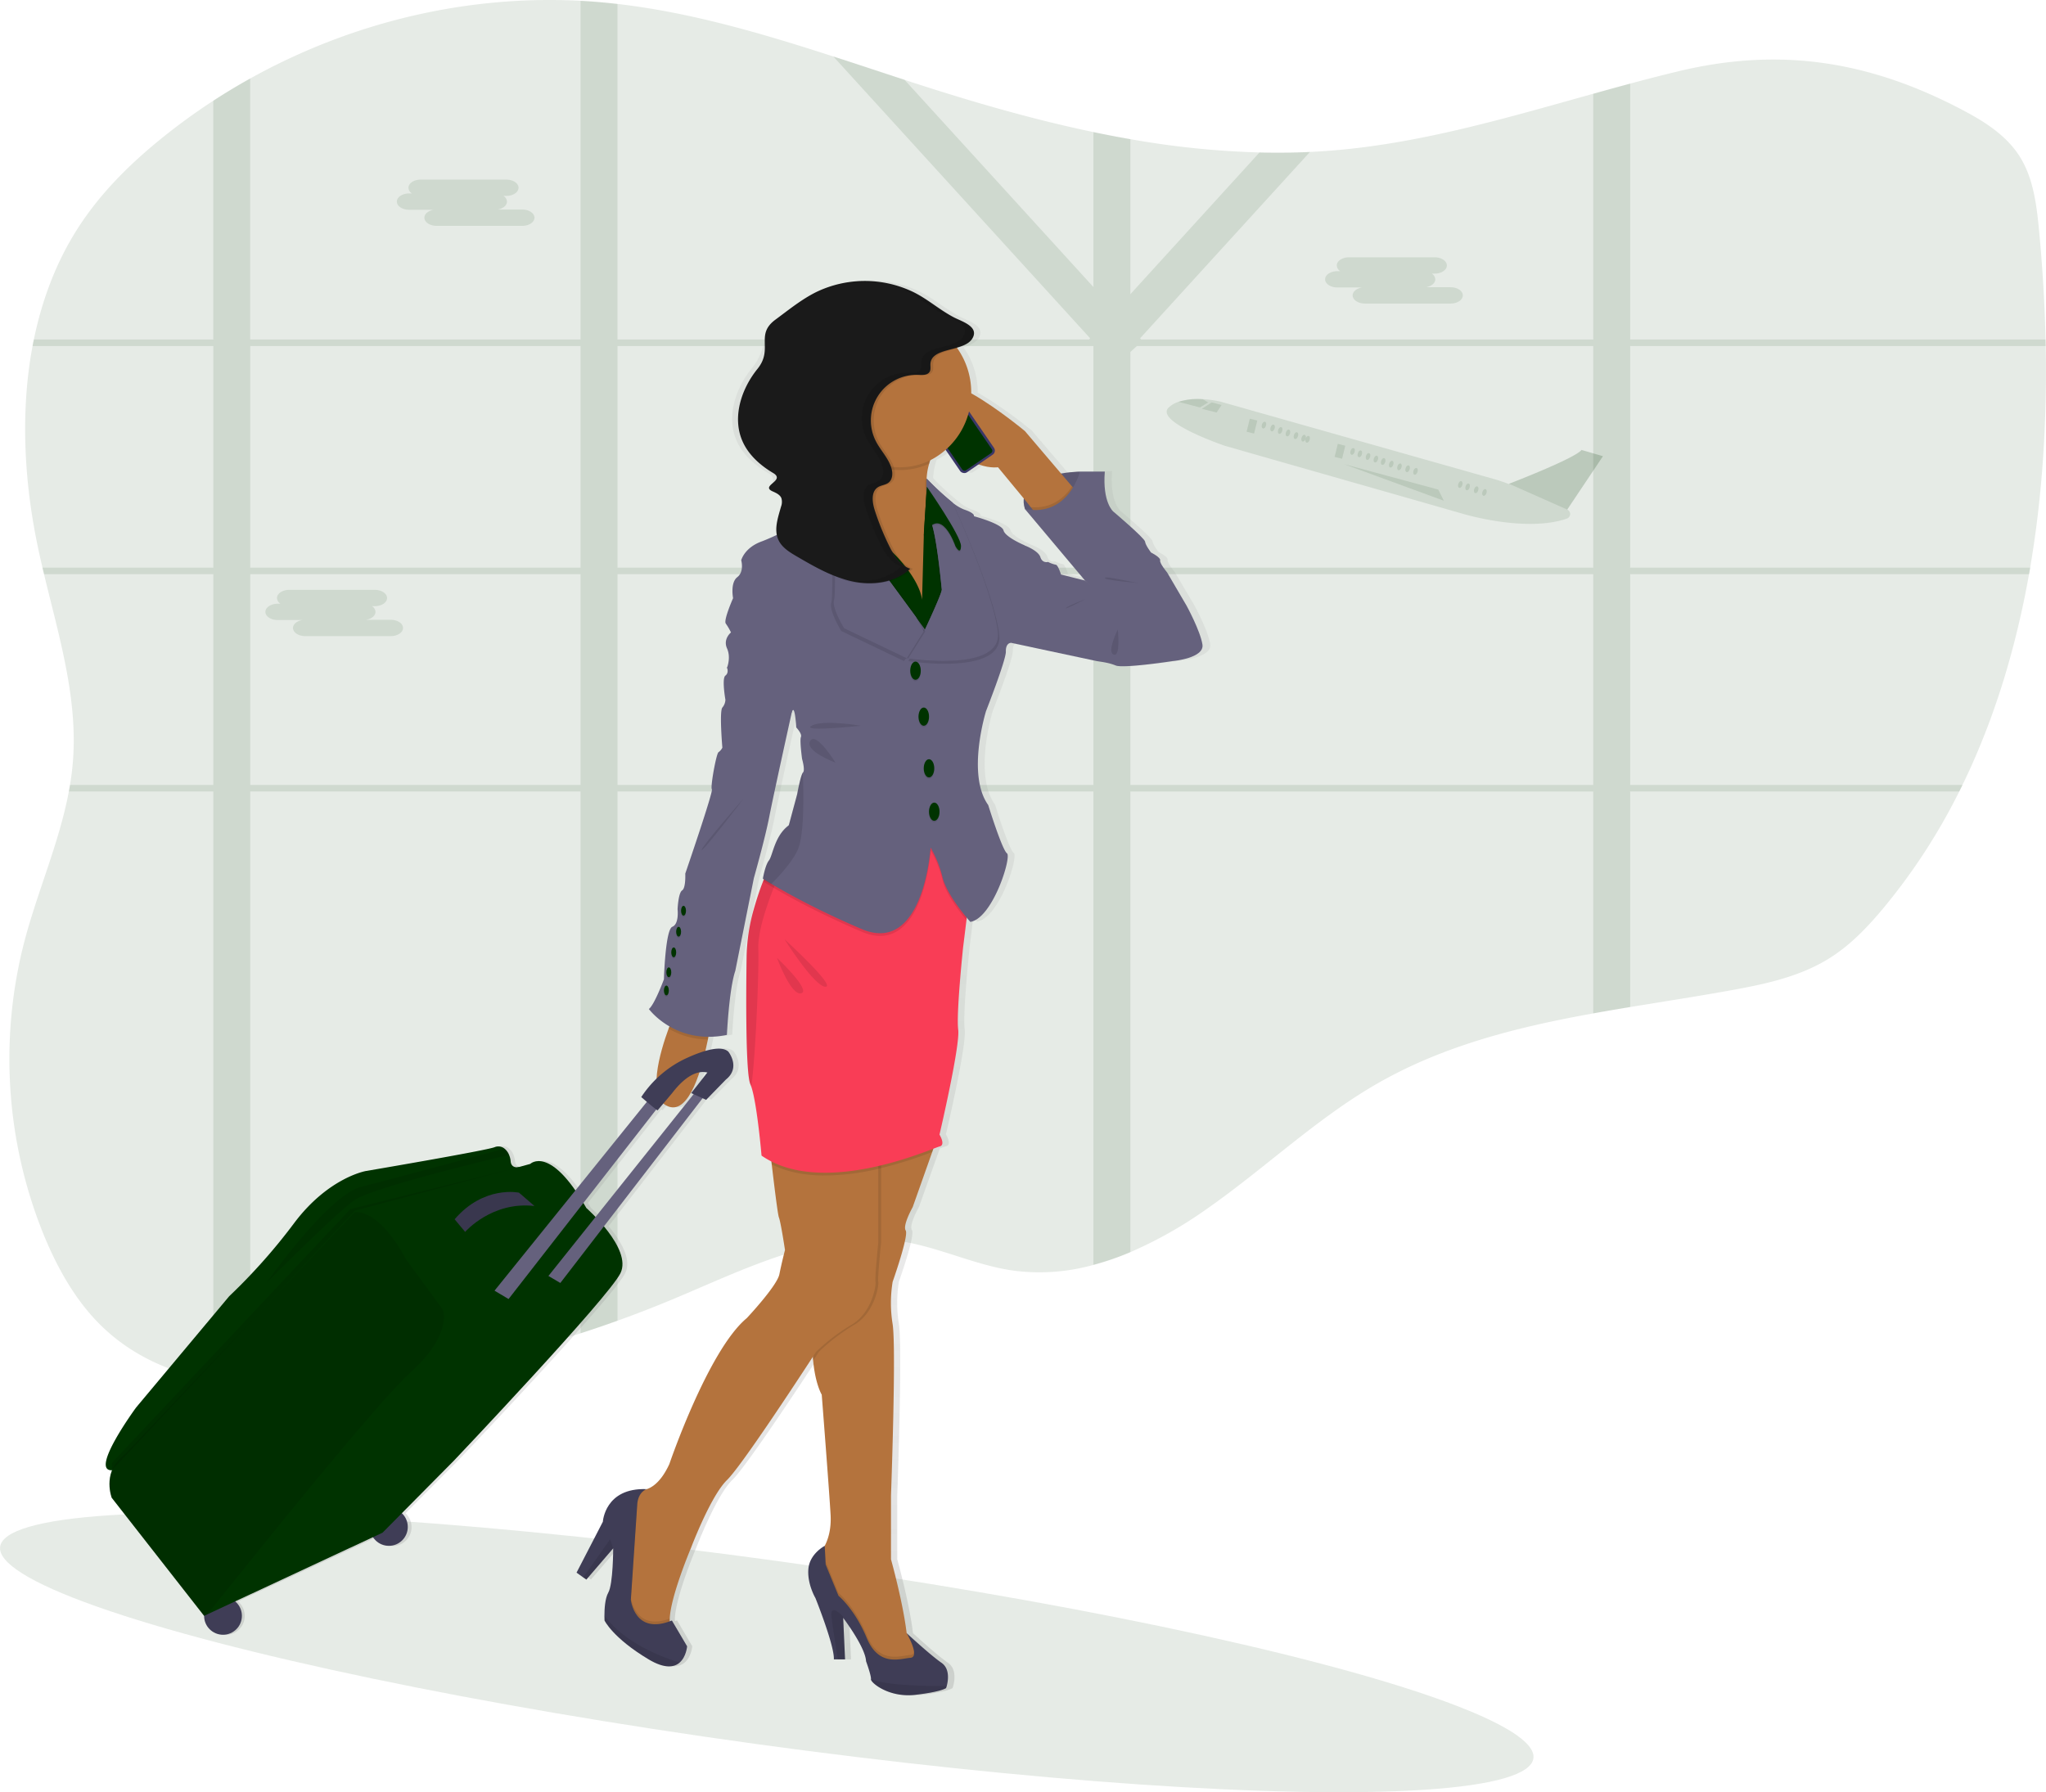 <?xml version="1.0" encoding="UTF-8" standalone="no"?>
<svg
   xmlns:dc="http://purl.org/dc/elements/1.1/"
   xmlns:cc="http://creativecommons.org/ns#"
   xmlns:rdf="http://www.w3.org/1999/02/22-rdf-syntax-ns#"
   xmlns:svg="http://www.w3.org/2000/svg"
   xmlns="http://www.w3.org/2000/svg"
   xmlns:sodipodi="http://sodipodi.sourceforge.net/DTD/sodipodi-0.dtd"
   xmlns:inkscape="http://www.inkscape.org/namespaces/inkscape"
   id="9384b02b-49b7-431a-934f-218f90990cfd"
   data-name="Layer 1"
   width="941.51"
   height="824.82"
   viewBox="0 0 941.51 824.82"
   version="1.1"
   sodipodi:docname="business.svg"
   inkscape:version="0.92.3 (2405546, 2018-03-11)">
  <sodipodi:namedview
     pagecolor="#ffffff"
     bordercolor="#666666"
     borderopacity="1"
     objecttolerance="10"
     gridtolerance="10"
     guidetolerance="10"
     inkscape:pageopacity="0"
     inkscape:pageshadow="2"
     inkscape:window-width="1366"
     inkscape:window-height="664"
     id="namedview262"
     showgrid="false"
     inkscape:zoom="0.57224606"
     inkscape:cx="334.26852"
     inkscape:cy="389.37297"
     inkscape:window-x="0"
     inkscape:window-y="27"
     inkscape:window-maximized="1"
     inkscape:current-layer="9384b02b-49b7-431a-934f-218f90990cfd" />
  <defs
     id="defs9">
    <linearGradient
       id="b0d57a94-2a20-4bb1-ba9f-a5b1ad7b8bc7"
       x1="432.56"
       y1="817.82"
       x2="432.56"
       y2="166.66"
       gradientUnits="userSpaceOnUse">
      <stop
         offset="0"
         stop-color="gray"
         stop-opacity="0.25"
         id="stop2" />
      <stop
         offset="0.54"
         stop-color="gray"
         stop-opacity="0.12"
         id="stop4" />
      <stop
         offset="1"
         stop-color="gray"
         stop-opacity="0.1"
         id="stop6" />
    </linearGradient>
  </defs>
  <title
     id="title11">businesswoman</title>
  <ellipse
     cx="482.08"
     cy="798.12"
     rx="42.38"
     ry="356.13"
     transform="translate(-503.7 1128.97) rotate(-82.14)"
     fill="#003300"
     opacity="0.1"
     id="ellipse13" />
  <path
     d="M149.6,606.48c6.41,15.45,14.82,30.26,26.59,41.62,14.34,13.84,32.15,21.39,51.22,25a154.27,154.27,0,0,0,17,2.2c15.07,1.16,30.5.39,45.3-1.22a535.59,535.59,0,0,0,106.7-22.83q8.55-2.76,17-5.81,12.75-4.57,25.27-9.81c34-14.21,69.15-32.33,105.32-26.71,17.53,2.73,34,11,51.57,13.46a92.21,92.21,0,0,0,36.84-2.62,126.59,126.59,0,0,0,17-5.87,193.44,193.44,0,0,0,35.32-20c26.5-18.52,50.28-41.48,78.18-57.52,30.76-17.69,64.81-26.1,99.5-32.37q8.48-1.53,17-2.92c16.05-2.65,32.14-5.1,48-8,15.28-2.82,30.83-6.27,44.13-14.75,9.49-6,17.47-14.43,24.79-23.26a277.49,277.49,0,0,0,34.52-53.22q.75-1.5,1.47-3c14.69-30.14,24.57-63,30.63-97,.18-1,.35-2,.52-3,5.7-33.33,7.78-67.79,7.15-102l-.06-3c-.39-16.89-1.44-33.71-3-50.29-1.12-11.66-2.62-23.76-8.66-33.56s-15.87-16.1-25.71-21.34c-43.3-23.07-84.81-29.49-131.39-18.31-7.48,1.79-14.93,3.72-22.38,5.72-5.67,1.52-11.34,3.09-17,4.67-39.13,10.91-78.16,22.52-118.61,26q-5.87.51-11.73.78-11.61.54-23.22.24a401.19,401.19,0,0,1-59.44-6.12q-8.52-1.47-17-3.26C608,93.29,583.83,86.5,560,79q-7.29-2.3-14.56-4.68c-10.92-3.57-21.84-7.21-32.78-10.75C480,53,447.18,43.31,413.41,39.41q-4.34-.49-8.68-.87c-2.77-.24-5.55-.43-8.32-.57-52.45-2.8-105.5,9.85-152,35.74q-8.66,4.82-17,10.24-11.57,7.53-22.43,16.2c-14.84,11.85-28.73,25.34-39.31,41.55-10.31,15.79-17,33.52-20.85,52.16-.21,1-.41,2-.59,3-5.65,30.09-3.89,62.36,2.45,92.51.67,3.16,1.38,6.33,2.12,9.49.23,1,.47,2,.71,3,6.84,28.51,15.58,56.94,13.3,86.09-.29,3.67-.75,7.31-1.35,10.91-.17,1-.34,2-.53,3-4.46,23.78-14.6,46.34-20.68,69.89A215.32,215.32,0,0,0,149.6,606.48Z"
     transform="translate(-129.25 -37.59)"
     fill="#003300"
     opacity="0.1"
     id="path15" />
  <path
     d="M227.41,298.86H148.8c.23,1,.47,2,.71,3h77.9v97H161.46c-.17,1-.34,2-.53,3h66.48V673.09a154.27,154.27,0,0,0,17,2.2V401.86h152V651.24q8.55-2.76,17-5.81V401.86h219V619.75a126.59,126.59,0,0,0,17-5.87v-212h213V504q8.48-1.53,17-2.92V401.86h151.46q.75-1.5,1.47-3H879.41v-97H1063c.18-1,.35-2,.52-3H879.41v-102h191.23l-.06-3H879.41V76.08c-5.67,1.52-11.34,3.09-17,4.67V193.86h-208l-.52-.57,78.16-85.77q-11.61.54-23.22.24L649.41,173V101.64q-8.52-1.47-17-3.26V169.7L545.48,74.31c-10.92-3.57-21.84-7.21-32.78-10.75L630.91,193.29l-.52.57h-217V39.41q-4.34-.49-8.68-.87c-2.77-.24-5.55-.43-8.32-.57V193.86h-152V73.71q-8.66,4.82-17,10.24V193.86H144.82c-.21,1-.41,2-.59,3h83.18Zm169-102v102h-152v-102Zm17,0h219v102h-219Zm449,102h-213V199.59l3-2.73h210Zm-213,100v-97h213v97Zm-236,0v-97h219v97Zm-169-97h152v97h-152Z"
     transform="translate(-129.25 -37.59)"
     fill="#003300"
     opacity="0.1"
     id="path17" />
  <path
     d="M667.19,225a12.9,12.9,0,0,1,4.38-2.49,29.44,29.44,0,0,1,11.14-1.21,49,49,0,0,1,8.17,1.14L816.52,258c2.37.67,4.7,1.46,7,2.34,8.1-3.17,31-12.35,33.51-15.63l9.84,2.88-16.42,24.51h0a2.25,2.25,0,0,1-.16,4.18c-18.93,6.51-47.52-2.12-47.52-2.12L693,242.8S659.83,231.6,667.19,225Z"
     transform="translate(-129.25 -37.59)"
     fill="#003300"
     opacity="0.1"
     id="path19" />
  <ellipse
     cx="812.37"
     cy="264.25"
     rx="1.6"
     ry="0.96"
     transform="translate(178.1 915.67) rotate(-71.78)"
     fill="#003300"
     opacity="0.1"
     id="ellipse21" />
  <ellipse
     cx="808.56"
     cy="263"
     rx="1.6"
     ry="0.96"
     transform="translate(176.68 911.19) rotate(-71.78)"
     fill="#003300"
     opacity="0.1"
     id="ellipse23" />
  <ellipse
     cx="801.25"
     cy="260.59"
     rx="1.6"
     ry="0.96"
     transform="translate(173.94 902.59) rotate(-71.78)"
     fill="#003300"
     opacity="0.1"
     id="ellipse25" />
  <ellipse
     cx="780.64"
     cy="254.54"
     rx="1.6"
     ry="0.96"
     transform="translate(165.52 878.85) rotate(-71.78)"
     fill="#003300"
     opacity="0.1"
     id="ellipse27" />
  <ellipse
     cx="777.01"
     cy="253.34"
     rx="1.6"
     ry="0.96"
     transform="translate(164.16 874.59) rotate(-71.78)"
     fill="#003300"
     opacity="0.1"
     id="ellipse29" />
  <ellipse
     cx="773.25"
     cy="252.46"
     rx="1.6"
     ry="0.96"
     transform="translate(162.42 870.41) rotate(-71.78)"
     fill="#003300"
     opacity="0.1"
     id="ellipse31" />
  <ellipse
     cx="769.47"
     cy="251.22"
     rx="1.6"
     ry="0.96"
     transform="translate(161 865.97) rotate(-71.78)"
     fill="#003300"
     opacity="0.1"
     id="ellipse33" />
  <ellipse
     cx="765.77"
     cy="250"
     rx="1.6"
     ry="0.96"
     transform="translate(159.61 861.61) rotate(-71.78)"
     fill="#003300"
     opacity="0.1"
     id="ellipse35" />
  <ellipse
     cx="762.4"
     cy="248.89"
     rx="1.6"
     ry="0.96"
     transform="translate(158.35 857.65) rotate(-71.78)"
     fill="#003300"
     opacity="0.1"
     id="ellipse37" />
  <ellipse
     cx="758.8"
     cy="247.7"
     rx="1.6"
     ry="0.96"
     transform="translate(157 853.41) rotate(-71.78)"
     fill="#003300"
     opacity="0.1"
     id="ellipse39" />
  <ellipse
     cx="755.02"
     cy="246.46"
     rx="1.6"
     ry="0.96"
     transform="translate(155.59 848.97) rotate(-71.78)"
     fill="#003300"
     opacity="0.1"
     id="ellipse41" />
  <ellipse
     cx="751.68"
     cy="245.36"
     rx="1.6"
     ry="0.96"
     transform="translate(154.33 845.04) rotate(-71.78)"
     fill="#003300"
     opacity="0.1"
     id="ellipse43" />
  <ellipse
     cx="732.91"
     cy="240.51"
     rx="1.6"
     ry="0.96"
     transform="matrix(0.31, -0.95, 0.95, 0.31, 146.04, 823.88)"
     fill="#003300"
     opacity="0.1"
     id="ellipse45" />
  <ellipse
     cx="725.61"
     cy="238.11"
     rx="1.6"
     ry="0.96"
     transform="translate(143.31 815.29) rotate(-71.78)"
     fill="#003300"
     opacity="0.1"
     id="ellipse47" />
  <ellipse
     cx="721.93"
     cy="236.9"
     rx="1.6"
     ry="0.96"
     transform="translate(141.93 810.96) rotate(-71.78)"
     fill="#003300"
     opacity="0.1"
     id="ellipse49" />
  <ellipse
     cx="718.37"
     cy="235.72"
     rx="1.6"
     ry="0.96"
     transform="translate(140.6 806.78) rotate(-71.78)"
     fill="#003300"
     opacity="0.1"
     id="ellipse51" />
  <ellipse
     cx="714.86"
     cy="234.57"
     rx="1.6"
     ry="0.96"
     transform="translate(139.28 802.65) rotate(-71.78)"
     fill="#003300"
     opacity="0.1"
     id="ellipse53" />
  <ellipse
     cx="710.9"
     cy="233.26"
     rx="1.6"
     ry="0.96"
     transform="translate(137.8 797.98) rotate(-71.78)"
     fill="#003300"
     opacity="0.1"
     id="ellipse55" />
  <ellipse
     cx="729.14"
     cy="239.27"
     rx="1.6"
     ry="0.96"
     transform="translate(144.63 819.44) rotate(-71.78)"
     fill="#003300"
     opacity="0.1"
     id="ellipse57" />
  <ellipse
     cx="804.62"
     cy="261.7"
     rx="1.6"
     ry="0.96"
     transform="translate(175.2 906.55) rotate(-71.78)"
     fill="#003300"
     opacity="0.1"
     id="ellipse59" />
  <rect
     x="744.05"
     y="242.28"
     width="3.54"
     height="6.17"
     transform="translate(1281.86 624.71) rotate(-166.13)"
     fill="#003300"
     opacity="0.1"
     id="rect61" />
  <rect
     x="703.55"
     y="230.67"
     width="3.54"
     height="6.17"
     transform="translate(1204.83 592.14) rotate(-166.13)"
     fill="#003300"
     opacity="0.1"
     id="rect63" />
  <polygon
     points="557.55 185.21 562.12 186.41 559.84 189.85 553.07 188.17 557.55 185.21"
     fill="#003300"
     opacity="0.1"
     id="polygon65" />
  <path
     d="M671.57,222.55l9.87,2.57,3.76-2.32-2.49-1.46A29.44,29.44,0,0,0,671.57,222.55Z"
     transform="translate(-129.25 -37.59)"
     fill="#003300"
     opacity="0.1"
     id="path67" />
  <path
     d="M866.87,247.53l-16.42,24.59-26.82-11.89S854,248.65,857,244.65Z"
     transform="translate(-129.25 -37.59)"
     fill="#003300"
     opacity="0.1"
     id="path69" />
  <polygon
     points="618.51 213.63 661.84 225.33 664.4 230.45 618.51 213.63"
     fill="#003300"
     opacity="0.1"
     id="polygon71" />
  <path
     d="M317.5,126.62h1.31a3.24,3.24,0,0,1-1.6-2.62h0c0-2.06,2.53-3.75,5.62-3.75h39.42c3.09,0,5.62,1.69,5.62,3.75h0c0,2.07-2.53,3.76-5.62,3.76h-1.32a3.27,3.27,0,0,1,1.61,2.62c0,1.76-1.84,3.25-4.31,3.65h11.35c3.09,0,5.63,1.69,5.63,3.75s-2.54,3.76-5.63,3.76H330.16c-3.09,0-5.62-1.69-5.62-3.76,0-1.76,1.84-3.24,4.3-3.64H317.5c-3.1,0-5.63-1.69-5.63-3.76S314.4,126.62,317.5,126.62Z"
     transform="translate(-129.25 -37.59)"
     fill="#003300"
     opacity="0.1"
     id="path73" />
  <path
     d="M744.66,162.39H746a3.26,3.26,0,0,1-1.6-2.62h0c0-2.07,2.53-3.76,5.62-3.76h39.42c3.09,0,5.62,1.69,5.62,3.76h0c0,2.06-2.53,3.75-5.62,3.75h-1.32a3.28,3.28,0,0,1,1.61,2.62c0,1.77-1.84,3.25-4.3,3.65h11.34c3.1,0,5.63,1.69,5.63,3.76s-2.53,3.75-5.63,3.75H757.33c-3.1,0-5.63-1.69-5.63-3.75,0-1.76,1.84-3.25,4.3-3.65H744.66c-3.1,0-5.63-1.69-5.63-3.76S741.56,162.39,744.66,162.39Z"
     transform="translate(-129.25 -37.59)"
     fill="#003300"
     opacity="0.1"
     id="path75" />
  <path
     d="M257,315.45h1.32a3.26,3.26,0,0,1-1.61-2.62h0c0-2.07,2.53-3.76,5.62-3.76h39.42c3.09,0,5.62,1.69,5.62,3.76h0c0,2.06-2.53,3.75-5.62,3.75h-1.32a3.26,3.26,0,0,1,1.61,2.62c0,1.76-1.84,3.25-4.3,3.65h11.34c3.1,0,5.63,1.69,5.63,3.76s-2.53,3.75-5.63,3.75H269.71c-3.1,0-5.63-1.69-5.63-3.75,0-1.77,1.84-3.25,4.31-3.65H257c-3.09,0-5.63-1.69-5.63-3.76S254,315.45,257,315.45Z"
     transform="translate(-129.25 -37.59)"
     fill="#003300"
     opacity="0.1"
     id="path77" />
  <path
     d="M686.15,334c-1-6.29-7.28-17.79-7.28-17.79l-9.07-15.4s-3.56-4.21-3.23-5.57-4.21-3.61-4.21-3.61-2.59-3.38-2.75-5-14.73-13.86-14.73-13.86-5-4.19-3.88-18.36H629.51a61,61,0,0,0-8.75.87L604,235.71s-13.19-10.93-24.85-17.38c0-.1,0-.2,0-.3a35.27,35.27,0,0,0-6.41-20.4l-.12-.16a15.6,15.6,0,0,0,5.2-2.4,6.4,6.4,0,0,0,2.32-2.85c1.87-4.8-5.51-7-8.88-8.73-6.83-3.52-12.51-8.76-19.48-12a52,52,0,0,0-44.33.28c-6.81,3.37-12.74,8.21-18.86,12.7-9.59,7-5.9,13.45-13.4,22.67s-11.74,22.21-7.05,33.11c2.76,6.4,8.25,11.31,14.28,14.85s-1.33,5.88,5.13,8.56c1.52.64,3.18,1.43,3.8,3a6.07,6.07,0,0,1-.17,3.94c-1.19,4.25-2.77,8.83-1.93,13-4,1.87-6.75,2.91-6.75,2.91-8.3,2.9-9.71,8.77-9.71,8.77s1.51,5.2-1.83,7.78-1.94,9.66-1.94,9.66-4.53,10.2-3.36,11.7a28.47,28.47,0,0,1,2.39,4.09s-3.78,3-1.84,7.3,0,8.91,0,8.91,1,2.37-.75,3.66,0,11.11,0,11.11a5.83,5.83,0,0,1-1.41,3.6c-1.46,1.72,0,18.47,0,18.47a5.62,5.62,0,0,1-1.78,2.1c-1,.48-3.88,16.27-3.07,17.07S447,439.5,447,439.5s.32,6.6-1.46,7.73-2.1,8.7-2.1,8.7.8,6.76-2.43,8.05-3.89,24.17-3.89,24.17-4.37,11.76-7,13.69a33.19,33.19,0,0,0,9.51,8l-.4,1.06c-2.19,6-5.17,15.3-5.56,23a50.72,50.72,0,0,0-7.06,8.46s1.16,1,2.57,2.2L396.1,585.4c-13.52-19.37-20.86-12.19-20.86-12.19l-5,1.37c-.77.18-3.76.67-4-2.68a9.38,9.38,0,0,0-.72-2.88,7.28,7.28,0,0,0-2.1-2.88,4.51,4.51,0,0,0-4.63-.67c-4.2,1.62-59.46,11-59.46,11s-17.25,2.9-33.11,23.84a268.6,268.6,0,0,1-30.1,33.83L193,685.33s-21.76,29.41-11.2,28.88c-2.57,6.31-.13,12.68-.13,12.68l42.72,54.38a8.74,8.74,0,1,0,14.36-6.66l63.77-29.56a8.72,8.72,0,1,0,13.34-11L340,709.82s71.53-75.07,77-86.35c3.11-6.38-2.36-15.14-7.69-21.53l45.64-59,1.64.74,9.18-9.37c7-5.62,1.07-12.86,1.07-12.86-2.09-1.89-6.07-1.6-10.57-.32.42-1.8.8-3.55,1.12-5.19.09-.44.18-.87.26-1.3a42.06,42.06,0,0,0,8.56-.87s1-21.1,3.88-29.48l8.58-42.69s5.18-18.2,7.12-28.19,10.47-48.33,10.47-48.33c1.39-4.19,2,7.09,2,7.09s2.81,2.9,2.16,4.4.54,10.1.54,10.1,1.51,5.15.44,6.23a2.69,2.69,0,0,0-.49.88c-1,2.3-2.33,9.37-2.33,9.37l-3.79,14.05-.63.51a19.6,19.6,0,0,0-5.45,7.82c-1.15,2.68-1.81,5.22-2.49,6.84a4.82,4.82,0,0,1-.58,1,7.85,7.85,0,0,0-1,1.77,35.61,35.61,0,0,0-1.94,6.87l.45.29c0,.09-.07.19-.11.28l-.19.48,0,.06c-.41,1-.79,2.05-1.17,3.09l-.12.33c-.35,1-.69,2-1,2.95-.05.17-.11.34-.16.51-.31.93-.6,1.86-.88,2.77l-.18.58c-.26.87-.52,1.73-.76,2.57,0,.1-.06.21-.09.3a84.59,84.59,0,0,0-3.24,22.13c-.23,17.66-.4,53.31,1.78,58.13.14.32.29.69.43,1.1,2.7,7.91,4.75,31.76,4.75,31.76a38.72,38.72,0,0,0,4.51,2.67c.05.45.1.9.16,1.37,1.15,9.81,2.77,23.08,3.31,24.42.87,2.15,2.81,15,2.81,15s-1.52,5.79-2.59,11.16-15.11,20.2-15.11,20.2C457.41,659,439.5,711.43,439.5,711.43c-3.57,7.68-7.51,10.52-10.41,11.5-19.33-.72-20.23,15-20.23,15l-12.2,23.41,3.09,2.19,1.45,1,12.41-14.39s0,16.43-2.27,20.4c-1.54,2.7-1.79,7.65-1.79,10.55,0,1.36.06,2.27.06,2.27s3.78,8,20.39,17.9c7.46,4.43,11.81,3.68,14.34,1.49,3.1-2.68,3.47-7.5,3.47-7.5l-7-11.89c-.35.15-.69.26-1,.39,0-.41,0-.83,0-1.28.44-10.5,9.88-32.65,9.88-32.65s9.06-23.85,16.61-31.15c6.59-6.37,33.05-46.59,39.69-56.74l0,.34c0,.49.07,1,.12,1.42,1,10.87,4,15.67,4,15.67s3.45,44,4.09,55.2c.41,7-1.3,11.73-2.64,14.28l-.07.12c-.07,0-6.89,3.58-7.53,10.52s3.23,13.53,3.23,13.53S516,795,515.68,801.32h5.18L520,782.2l.08.1c.94,1.25,10.19,13.66,10.5,19.87,0,0,2.34,6.39,2.27,8.14a.66.66,0,0,1,0,.14c-.22,1.5,8.2,8.59,20.4,7.19s14.34-3.11,14.34-3.11.14-.39.32-1c.61-2.3,1.58-7.91-2.47-10.68-5.07-3.47-15.61-13.2-16.06-13.61l0,0c-1.73-14.39-7.24-33.94-7.24-33.94V725.82s2.49-67.45.77-78.83a60.06,60.06,0,0,1,0-19.55s7.55-21.26,6-23.63,3.23-10.74,3.23-10.74l9.07-25.43.53-1.48h0c1.48-.56,2.45-.93,2.8-1,3-.64,0-5.48,0-5.48s9.62-40.91,8.64-48.33,2.27-37.85,2.27-37.85L577,460.88l.14-1.13c1,1.24,1.7,2,1.7,2,10.35-1.72,19.2-30,16.93-31.58s-8.63-22.23-8.63-22.23c-10.14-14.07-1-43.28-1-43.28s9.28-23.52,9.17-27.39,2.16-4,2.16-4l0-.11c8.52,1.82,38.11,8.11,39.63,8.42,1.78.36,5.34.6,8.9,2.05s26.55-2.05,26.55-2.05S687.12,340.26,686.15,334Zm-229,197.1-7.46,9.48,1.11.5-45.37,56.56c-2.42-2.53-4.23-4.12-4.23-4.12-.46-.81-.92-1.58-1.37-2.34l33.7-43a3.51,3.51,0,0,0,.62.4l2.67-3.18a7.39,7.39,0,0,0,2.52,1.46c6.33,2.17,11-6.08,14.2-15.81A8.72,8.72,0,0,1,457.15,531.08ZM558.62,258.21c0-.11,0-.22,0-.33,0,.09,0,.2,0,.33Zm0-.58a2.3,2.3,0,0,1,0,.23A1.77,1.77,0,0,0,558.64,257.63Zm62.13,44.13s-1.46-4.51-2.43-4.51a14.06,14.06,0,0,1-3.56-1.29,2.86,2.86,0,0,1-3.56-2.21c-1-3-7.18-5.36-7.18-5.36s-9.06-3.76-9.82-6.88-13.7-6.55-13.7-6.55.87-1.28-4.64-3.11a20.44,20.44,0,0,1-5.32-3.25,122.9,122.9,0,0,1-11.91-11,32.3,32.3,0,0,1,1.17-6.91c.14-.51.29-1,.46-1.5a32.31,32.31,0,0,0,7.1-4.76l6.72,9.75a2.25,2.25,0,0,0,3.12.58l5.36-3.65a20.21,20.21,0,0,0,9,1.33l11.93,14.39a11.69,11.69,0,0,0,.51,4.84l27.73,32.87C631,304.34,620.77,301.76,620.77,301.76Z"
     transform="translate(-129.25 -37.59)"
     fill="url(#b0d57a94-2a20-4bb1-ba9f-a5b1ad7b8bc7)"
     id="path79" />
  <path
     d="M626.22,254.65s-30.53.32-25.33,17.23l11.65,6.76,11.61-2.36,5.45-9.63Z"
     transform="translate(-129.25 -37.59)"
     fill="#65617d"
     id="path81" />
  <path
     d="M626.22,254.65s-30.53.32-25.33,17.23l11.65,6.76,11.61-2.36,5.45-9.63Z"
     transform="translate(-129.25 -37.59)"
     opacity="0.1"
     id="path83" />
  <path
     d="M559.72,225.18c8.37,30.44,28.78,27.47,28.78,27.47l13.09,15.85,1.93,2.46,4.18,5.32,18.52-10.52-3.69-4.34L600.89,236S551.35,194.75,559.72,225.18Z"
     transform="translate(-129.25 -37.59)"
     fill="#fbbebe"
     id="path85"
     style="fill:#b4733d;fill-opacity:1" />
  <rect
     x="556.64"
     y="231.36"
     width="0.56"
     height="4.65"
     rx="0.28"
     ry="0.28"
     transform="translate(1019.14 73.86) rotate(145.56)"
     fill="#3a3768"
     id="rect87" />
  <rect
     x="569.39"
     y="217.96"
     width="0.32"
     height="1.53"
     rx="0.16"
     ry="0.16"
     transform="translate(1033.71 39.44) rotate(145.56)"
     fill="#3a3768"
     id="rect89" />
  <rect
     x="571.26"
     y="220.17"
     width="0.36"
     height="2.66"
     rx="0.18"
     ry="0.18"
     transform="matrix(-0.82, 0.57, -0.57, -0.82, 1038.75, 43.43)"
     fill="#3a3768"
     id="rect91" />
  <rect
     x="573.32"
     y="223.14"
     width="0.34"
     height="2.69"
     rx="0.17"
     ry="0.17"
     transform="translate(1044.16 47.7) rotate(145.56)"
     fill="#3a3768"
     id="rect93" />
  <rect
     x="559.86"
     y="215.91"
     width="18.87"
     height="38.36"
     rx="2.24"
     ry="2.24"
     transform="translate(1042.51 69.42) rotate(145.56)"
     fill="#3a3768"
     id="rect95" />
  <path
     d="M554.65,223.08a.68.68,0,0,1,.94.18l.08.11a.68.68,0,0,0,.94.18l6.61-4.53a.68.68,0,0,0,.17-.94l-.08-.11a.68.68,0,0,1,.18-.94l1.28-.89a1.3,1.3,0,0,1,1.8.34l19.1,27.86a1.29,1.29,0,0,1-.34,1.79L573.82,254a1.29,1.29,0,0,1-1.79-.34l-19.11-27.86a1.29,1.29,0,0,1,.34-1.79Z"
     transform="translate(-129.25 -37.59)"
     fill="#003300"
     id="path97" />
  <rect
     x="558.35"
     y="219.88"
     width="2.64"
     height="0.54"
     rx="0.27"
     ry="0.27"
     transform="translate(1016.49 47.61) rotate(145.56)"
     fill="#e6e8ec"
     id="rect99" />
  <circle
     cx="428.75"
     cy="183.7"
     r="0.3"
     fill="#e6e8ec"
     id="circle101" />
  <path
     d="M503.3,662.06c0,.6.09,1.18.14,1.76,1,10.86,3.95,15.66,3.95,15.66s3.43,44,4.07,55.18c.41,7-1.3,11.72-2.63,14.27a12.7,12.7,0,0,1-1.44,2.27l-2.15,4.72,10.09,20.18,11.81,19.54,8.16,10.73s6,.86,7.3,0,6.43,0,6.43,0l4.73-7.3-5.3-7.17-2-2.7c-1.72-14.39-7.2-33.93-7.2-33.93V725.86s2.48-67.41.76-78.8a60.28,60.28,0,0,1,0-19.53s7.51-21.26,6-23.62,3.22-10.74,3.22-10.74l9-25.41.52-1.49-2-4.87L506.1,555s.4,4,.84,10.35v.14c.26,3.68.52,8.16.73,13.16.7,16.82.76,39.4-2.43,56.65A108.44,108.44,0,0,0,503.3,662.06Z"
     transform="translate(-129.25 -37.59)"
     fill="#fbbebe"
     id="path103"
     style="fill:#b4733d;fill-opacity:1" />
  <path
     d="M503.44,663.82l2.66-4.09a89.9,89.9,0,0,1,16.31-12.45c9.24-5.37,11.38-18,11-19.75s1.29-18,1.29-18V568.27l-27.71-3c1.1,16.07,2.45,47.51-1.7,70C503,647.47,502.81,656.88,503.44,663.82Z"
     transform="translate(-129.25 -37.59)"
     opacity="0.1"
     id="path105" />
  <path
     d="M417,766.87l2.15,19.75,10.51,6.22s9.67,1.08,7.95-7.51a12.59,12.59,0,0,1-.16-2.79c.43-10.49,9.82-32.63,9.82-32.63s9-23.83,16.53-31.14c6.56-6.36,32.89-46.56,39.5-56.71l1.51-2.33a90.19,90.19,0,0,1,16.32-12.45c9.23-5.37,11.38-18,11-19.75s1.28-18,1.28-18V568.27l-26.42-2.82-23.82-2.55s.53,4.66,1.21,10.59c1.15,9.8,2.77,23.07,3.3,24.41.87,2.15,2.8,15,2.8,15s-1.51,5.79-2.58,11.16-15,20.19-15,20.19c-17.82,14.81-35.64,67.19-35.64,67.19-4.69,10.14-10,11.86-12.76,12a5.45,5.45,0,0,1-1.84-.17l-3.87,7.09Z"
     transform="translate(-129.25 -37.59)"
     fill="#fbbebe"
     id="path107"
     style="fill:#b4733d;fill-opacity:1" />
  <path
     d="M505.24,755.92l10.09,20.18,11.81,19.54,8.16,10.73s6,.86,7.3,0,6.43,0,6.43,0l4.73-7.3-5.3-7.17c1.39,3.2,2.53,7.19-.28,7.38-4.72.33-14.49,4.3-20.07-9.12s-13-19.43-13-19.43l-5.91-14.38-.38-7.42a12.7,12.7,0,0,1-1.44,2.27Z"
     transform="translate(-129.25 -37.59)"
     opacity="0.1"
     id="path109" />
  <path
     d="M504.49,773.09s8.8,21.9,8.48,28.24h5.15l-.86-19.12.08.11c.94,1.25,10.14,13.65,10.45,19.86,0,0,2.33,6.38,2.26,8.13a.61.61,0,0,1,0,.14c-.22,1.5,8.15,8.59,20.29,7.19s14.27-3.11,14.27-3.11.14-.39.32-1c.6-2.3,1.57-7.9-2.46-10.67-5.05-3.48-15.58-13.24-16-13.61.27.48,6.32,11,1.7,11.35s-14.49,4.3-20.07-9.12-13-19.43-13-19.43l-5.91-14.38-.44-8.59s-6.86,3.54-7.5,10.52S504.49,773.09,504.49,773.09Z"
     transform="translate(-129.25 -37.59)"
     fill="#3f3d56"
     id="path111" />
  <path
     d="M511.9,781.89c.61,5.14,2.12,14.6,2.9,19.44h3.32l-.86-19.12.08.11-.29-.85S511,774.81,511.9,781.89Z"
     transform="translate(-129.25 -37.59)"
     opacity="0.1"
     id="path113" />
  <path
     d="M530,810.45c-.22,1.5,8.15,8.59,20.29,7.19s14.27-3.11,14.27-3.11.14-.39.32-1c-7.56.09-27.74,0-34.87-3.19A.61.61,0,0,1,530,810.45Z"
     transform="translate(-129.25 -37.59)"
     opacity="0.1"
     id="path115" />
  <path
     d="M417,766.87l2.15,19.75,10.51,6.22s9.67,1.08,7.95-7.51a12.59,12.59,0,0,1-.16-2.79c-16.23,6-17.87-9.88-17.87-9.88l2.9-43.26a9.46,9.46,0,0,1,1.94-5.95,5.45,5.45,0,0,1-1.84-.17l-3.87,7.09Z"
     transform="translate(-129.25 -37.59)"
     opacity="0.1"
     id="path117" />
  <path
     d="M394.56,761.39l3.07,2.2,1.44,1,12.35-14.38s0,16.42-2.26,20.39c-1.53,2.7-1.77,7.65-1.77,10.55,0,1.36.05,2.27.05,2.27s3.76,8,20.29,17.89c7.42,4.43,11.75,3.67,14.26,1.49,3.09-2.68,3.45-7.5,3.45-7.5l-7-11.88c-17.18,7-18.89-9.49-18.89-9.49l2.9-43.26c.21-6.55,4.36-7.71,4.36-7.71-19.25-.74-20.14,15-20.14,15Z"
     transform="translate(-129.25 -37.59)"
     fill="#3f3d56"
     id="path119" />
  <polygon
     points="268.39 726 269.82 727.02 282.17 712.64 280.77 708.45 268.39 726"
     opacity="0.1"
     id="polygon121" />
  <path
     d="M407.39,781.17c0,1.36.05,2.27.05,2.27s3.76,8,20.29,17.89c7.42,4.43,11.75,3.67,14.26,1.49C434.46,800.49,416.5,793.87,407.39,781.17Z"
     transform="translate(-129.25 -37.59)"
     opacity="0.1"
     id="path123" />
  <path
     d="M437,546.91c9.55,3.29,15.28-17.37,18-30.85,1.26-6.29,1.85-11,1.85-11H439.27s-1,2.37-2.37,6C433,521.72,426.55,543.3,437,546.91Z"
     transform="translate(-129.25 -37.59)"
     fill="#fbbebe"
     id="path125"
     style="fill:#b4733d;fill-opacity:1" />
  <path
     d="M514.68,268.13l12,29.19v25.12c0,.65,29.84,9,29.84,9l7.73-19.32s2.36-22.76-6.22-41.66a28.11,28.11,0,0,1-1.17-19.57q.21-.76.45-1.5a49.28,49.28,0,0,1,9.52-16.5s-20.47-6.79-34.53-8.17c-8.85-.86-15.18.42-12.27,6.88a28.63,28.63,0,0,1,2.32,13c0,.4,0,.81-.08,1.21C521.39,257.85,514.68,268.13,514.68,268.13Z"
     transform="translate(-129.25 -37.59)"
     fill="#fbbebe"
     id="path127"
     style="fill:#b4733d;fill-opacity:1" />
  <path
     d="M520.06,231.62a28.63,28.63,0,0,1,2.32,13c0,.4,0,.81-.08,1.21a.27.27,0,0,0,.08.07,31.7,31.7,0,0,0,18.21,7.91c.93.09,1.88.13,2.83.13a31.25,31.25,0,0,0,13.47-3q.21-.76.45-1.5a49.28,49.28,0,0,1,9.52-16.5s-20.47-6.79-34.53-8.17C523.48,223.88,517.15,225.16,520.06,231.62Z"
     transform="translate(-129.25 -37.59)"
     opacity="0.1"
     id="path129" />
  <path
     d="M510.67,218.3a35,35,0,0,0,11.71,26.32,31.75,31.75,0,0,0,18.21,7.9c.93.09,1.88.13,2.83.13a31.38,31.38,0,0,0,13.92-3.24,34.51,34.51,0,0,0,18.84-31.11,35.3,35.3,0,0,0-6.39-20.39,32.24,32.24,0,0,0-26.37-14C525.34,183.94,510.67,199.32,510.67,218.3Z"
     transform="translate(-129.25 -37.59)"
     fill="#fbbebe"
     id="path131"
     style="fill:#b4733d;fill-opacity:1" />
  <path
     d="M555.48,329.31s-20-18.25-25.55-34.78a183.18,183.18,0,0,0-13.31-29.84l1.48-3.09s8.18,21.77,14.19,24.34,20,17.39,21.26,27.7l.86-31.35,1.35-20.69s10.24,21.77,11.1,31.86-.22,28.34-3.44,32.2A10.49,10.49,0,0,1,555.48,329.31Z"
     transform="translate(-129.25 -37.59)"
     fill="#003300"
     id="path133" />
  <path
     d="M513.62,261l.14-.13-.14.13Z"
     transform="translate(-129.25 -37.59)"
     fill="none"
     stroke="aqua"
     stroke-miterlimit="10"
     id="path135" />
  <path
     d="M483.12,562.9s.53,4.66,1.21,10.59c7.08,3.56,15.15,5,23.34,5.12a108.3,108.3,0,0,0,25.69-3.06,189.11,189.11,0,0,0,24.92-7.79l.52-1.49-2-4.87L506.1,555s.4,4,.84,10.35v.14Z"
     transform="translate(-129.25 -37.59)"
     opacity="0.1"
     id="path137" />
  <path
     d="M474.54,536.6c.14.32.29.7.43,1.11,2.69,7.9,4.72,31.74,4.72,31.74,28.34,19.65,78.9-3.54,81.89-4.19s0-5.47,0-5.47,9.57-40.9,8.61-48.31,2.25-37.84,2.25-37.84L574,461l4.29-35.87-32.85-7.08s-40.19,4.08-53,8.85a17.76,17.76,0,0,0-1.75.74c-3.93,1.94-7.44,8.35-10.27,15.55-1.73,4.37-3.2,9-4.38,13.16a84.85,84.85,0,0,0-3.22,22.12C472.54,496.16,472.37,531.78,474.54,536.6Z"
     transform="translate(-129.25 -37.59)"
     fill="#3f3d56"
     id="path139"
     style="fill:#f93d56;fill-opacity:1" />
  <path
     d="M474.54,536.6c.14.32.29.7.43,1.11,1.84-12.74,3.58-51.13,3.22-63.69-.43-15,15.46-46.81,15.46-46.81l-1.26-.27a17.76,17.76,0,0,0-1.75.74c-6.32,3.12-11.54,17.81-14.64,28.71a84.86,84.86,0,0,0-3.23,22.12C472.54,496.16,472.37,531.79,474.54,536.6Z"
     transform="translate(-129.25 -37.59)"
     opacity="0.1"
     id="path141" />
  <path
     d="M480.37,443.23c.82.54,17.44,11.24,45.37,23.17,28.67,12.23,31.78-37.47,31.78-37.47A51.37,51.37,0,0,1,563,442.78c1.59,6.35,7.83,14.47,11,18.26l4.29-35.87-32.85-7.08s-40.19,4.08-53,8.85a17.76,17.76,0,0,0-1.75.74C486.71,429.62,483.2,436,480.37,443.23Z"
     transform="translate(-129.25 -37.59)"
     opacity="0.1"
     id="path143" />
  <path
     d="M463.8,336c1.93,4.29,0,8.91,0,8.91s28.45,24.58,29.85,20.39,2,7.09,2,7.09,2.8,2.9,2.16,4.4.53,10.09.53,10.09,1.5,5.15.43,6.23-2.68,10-2.68,10l-3.84,14.26-.67.56c-6,4.93-6.77,13.52-8.49,15.67s-2.78,8.37-2.78,8.37,16.74,10.95,45.4,23.19,31.78-37.47,31.78-37.47A51.37,51.37,0,0,1,563,441.49c2.15,8.59,12.78,20.4,12.78,20.4,10.31-1.72,19.1-29.95,16.85-31.56S584,408.11,584,408.11c-10.09-14.06-1-43.27-1-43.27s9.23-23.51,9.12-27.37,2.15-4,2.15-4l6.55-44.87s-9-3.76-9.77-6.88-13.64-6.54-13.64-6.54.87-1.29-4.61-3.12a20.19,20.19,0,0,1-5.3-3.24,124.33,124.33,0,0,1-11.85-11s-.55,12.78,2.12,20.17,4.62,29.22,4.83,30.83-7.73,18.46-7.73,18.46l-4.21-5.77c-6.64-9.08-18.87-25.76-19.72-26.54-1.19-1.07-11.48-29.78-12.91-33.36-.53-1.31-1.27-1.73-2-1.74a3,3,0,0,0-1.61.52h0a5.5,5.5,0,0,0-.71.52l-.25.69-.06.14a15.28,15.28,0,0,1-.76,1.72,0,0,0,0,0,0,0h0C505.74,277,480,286.69,480,286.69c-8.26,2.9-9.66,8.77-9.66,8.77s1.5,5.19-1.82,7.77-1.93,9.66-1.93,9.66-4.51,10.2-3.35,11.7a27.57,27.57,0,0,1,2.38,4.08S461.87,331.67,463.8,336Z"
     transform="translate(-129.25 -37.59)"
     fill="#65617d"
     id="path145" />
  <path
     d="M547.21,341.87s43.91,6.87,41.87-12c-1.86-17.21-18-53.41-20.86-59.71a125,125,0,0,1-11.86-11s-.54,12.78,2.12,20.17,4.62,29.21,4.83,30.82-7.73,18.47-7.73,18.47Z"
     transform="translate(-129.25 -37.59)"
     opacity="0.1"
     id="path147" />
  <path
     d="M545.92,340.59s43.91,6.86,41.87-12c-1.86-17.21-18-53.41-20.86-59.71a124.33,124.33,0,0,1-11.85-11s-.55,12.78,2.11,20.17,4.62,29.22,4.84,30.83-7.73,18.46-7.73,18.46Z"
     transform="translate(-129.25 -37.59)"
     opacity="0.1"
     id="path149" />
  <path
     d="M546.57,340.59s43.9,6.86,41.86-12c-1.85-17.21-18-53.41-20.86-59.71a124.33,124.33,0,0,1-11.85-11s-.55,12.78,2.12,20.17,4.62,29.22,4.83,30.83-7.73,18.46-7.73,18.46Z"
     transform="translate(-129.25 -37.59)"
     fill="#65617d"
     id="path151" />
  <path
     d="M511.39,264.76h0c0,.13.07,2,.16,4.88.17,5.56.44,15,.58,23.89.16,10.3.16,19.78-.34,21.4-1.18,3.76,4.61,13.1,4.61,13.1l28.88,13.84,7.77-12.35-3.61-6.73c-6.64-9.08-18.87-25.76-19.72-26.54-.38-.34-1.7-3.52-3.35-7.8-3.52-9.09-8.59-23.13-9.56-25.56a3.61,3.61,0,0,0-2-1.75,1.77,1.77,0,0,0-1.61.53h0a5.65,5.65,0,0,0-1,1.34l0,.05a10.26,10.26,0,0,0-.74,1.67Z"
     transform="translate(-129.25 -37.59)"
     opacity="0.1"
     id="path153" />
  <path
     d="M513.33,263.47h0c0,.12.07,2,.15,4.87.17,5.56.44,15,.58,23.89.17,10.3.17,19.78-.34,21.4-1.18,3.76,4.62,13.1,4.62,13.1l28.87,13.85L555,328.23l-3.61-6.73c-6.64-9.08-18.86-25.76-19.72-26.54-.38-.34-1.69-3.52-3.35-7.8-3.52-9.08-8.59-23.13-9.56-25.56a3.6,3.6,0,0,0-2-1.74,1.72,1.72,0,0,0-1.61.52h0a5.55,5.55,0,0,0-1,1.35l0,0a10.19,10.19,0,0,0-.74,1.68Z"
     transform="translate(-129.25 -37.59)"
     opacity="0.1"
     id="path155" />
  <path
     d="M512.68,263.47h0c0,.12.07,2,.16,4.87.17,5.56.43,15,.58,23.89.16,10.3.16,19.78-.35,21.4-1.17,3.76,4.62,13.1,4.62,13.1l28.88,13.85,7.76-12.36s-1.37-2.58-3.6-6.73c-6.64-9.08-18.87-25.76-19.72-26.54-.38-.34-1.7-3.52-3.35-7.8-3.52-9.08-8.59-23.13-9.56-25.56a3.58,3.58,0,0,0-2-1.74,1.74,1.74,0,0,0-1.61.52h0a5.27,5.27,0,0,0-1,1.35l0,0a10.19,10.19,0,0,0-.74,1.68A0,0,0,0,0,512.68,263.47Z"
     transform="translate(-129.25 -37.59)"
     fill="#65617d"
     id="path157" />
  <ellipse
     cx="421.29"
     cy="309.33"
     rx="2.42"
     ry="4.19"
     opacity="0.1"
     id="ellipse159" />
  <ellipse
     cx="421.29"
     cy="308.68"
     rx="2.42"
     ry="4.19"
     fill="#003300"
     id="ellipse161" />
  <ellipse
     cx="427.5"
     cy="354.25"
     rx="2.42"
     ry="4.19"
     opacity="0.1"
     id="ellipse163" />
  <ellipse
     cx="425.09"
     cy="330.47"
     rx="2.42"
     ry="4.19"
     opacity="0.1"
     id="ellipse165" />
  <ellipse
     cx="429.92"
     cy="374.22"
     rx="2.42"
     ry="4.19"
     opacity="0.1"
     id="ellipse167" />
  <ellipse
     cx="427.5"
     cy="353.61"
     rx="2.42"
     ry="4.19"
     fill="#003300"
     id="ellipse169" />
  <ellipse
     cx="425.09"
     cy="329.83"
     rx="2.42"
     ry="4.19"
     fill="#003300"
     id="ellipse171" />
  <ellipse
     cx="429.92"
     cy="373.58"
     rx="2.42"
     ry="4.19"
     fill="#003300"
     id="ellipse173" />
  <path
     d="M507.05,293.94c.63-.48,3.55-1.14,6.37-1.7s5.7-1,5.7-1a17.13,17.13,0,0,1,8.54-4c-3.52-9.08-8.59-23.13-9.56-25.56a3.58,3.58,0,0,0-2-1.74,1.74,1.74,0,0,0-1.61.52h0a5.27,5.27,0,0,0-1,1.35l0,0-.59,6.57-.16,1.76s-4.67,2.25-3.7,6S505.76,294.91,507.05,293.94Z"
     transform="translate(-129.25 -37.59)"
     fill="#003300"
     id="path175" />
  <path
     d="M555.76,262.25s15.88,22.83,15.71,27.34-2.57,0-2.57,0-6.71-19.93-14.54-4.83Z"
     transform="translate(-129.25 -37.59)"
     opacity="0.1"
     id="path177" />
  <path
     d="M555.76,261.6s15.88,22.84,15.71,27.35-2.57,0-2.57,0-6.71-19.93-14.54-4.84Z"
     transform="translate(-129.25 -37.59)"
     fill="#003300"
     id="path179" />
  <path
     d="M598.53,291l2.36-2.32S607.06,291,608,294s3.54,2.22,3.54,2.22a14.07,14.07,0,0,0,3.54,1.28c1,0,2.42,4.51,2.42,4.51s10.14,2.58,11,2.74,40.57,37.07,40.57,37.07-22.86,3.51-26.4,2.06-7.09-1.7-8.86-2.06-41.7-8.89-41.7-8.89Z"
     transform="translate(-129.25 -37.59)"
     fill="#65617d"
     id="path181" />
  <path
     d="M603.52,271l4.18,5.32,18.52-10.52-3.69-4.34C619.23,266.47,613.35,271.86,603.52,271Z"
     transform="translate(-129.25 -37.59)"
     opacity="0.1"
     id="path183" />
  <path
     d="M663.1,339.83l5.95,2s14.5-1.32,13.53-7.6-7.25-17.78-7.25-17.78l-9-15.39s-3.55-4.22-3.22-5.57-4.19-3.61-4.19-3.61-2.58-3.38-2.74-5S641.52,273,641.52,273s-5-4.19-3.87-18.36H626.22s-5.25,21.1-25.33,17.23l27.59,32.85Z"
     transform="translate(-129.25 -37.59)"
     fill="#65617d"
     id="path185" />
  <path
     d="M436.9,511a35.65,35.65,0,0,0,18.08,5c1.26-6.29,1.85-11,1.85-11H439.27S438.23,507.41,436.9,511Z"
     transform="translate(-129.25 -37.59)"
     opacity="0.1"
     id="path187" />
  <path
     d="M468.9,340.59l-5.1,4.29s1,2.36-.74,3.65,0,11.11,0,11.11a5.84,5.84,0,0,1-1.4,3.59c-1.45,1.72,0,18.47,0,18.47a5.58,5.58,0,0,1-1.77,2.09c-1,.48-3.87,16.27-3.06,17.07s-12.24,38.81-12.24,38.81.32,6.6-1.45,7.73-2.09,8.69-2.09,8.69.8,6.76-2.42,8.05-3.86,24.16-3.86,24.16-4.35,11.75-6.93,13.68c0,0,12.24,16.75,35.91,11.92,0,0,1-21.1,3.86-29.47l8.54-42.67s5.15-18.2,7.08-28.18,10.42-48.31,10.42-48.31V351.59Z"
     transform="translate(-129.25 -37.59)"
     fill="#65617d"
     id="path189" />
  <ellipse
     cx="314.54"
     cy="419.79"
     rx="1.13"
     ry="2.25"
     opacity="0.1"
     id="ellipse191" />
  <ellipse
     cx="310.03"
     cy="438.95"
     rx="1.13"
     ry="2.25"
     opacity="0.1"
     id="ellipse193" />
  <ellipse
     cx="306.65"
     cy="456.5"
     rx="1.13"
     ry="2.25"
     opacity="0.1"
     id="ellipse195" />
  <ellipse
     cx="312.28"
     cy="429.45"
     rx="1.13"
     ry="2.25"
     opacity="0.1"
     id="ellipse197" />
  <ellipse
     cx="307.77"
     cy="448.13"
     rx="1.13"
     ry="2.25"
     opacity="0.1"
     id="ellipse199" />
  <ellipse
     cx="314.54"
     cy="419.15"
     rx="1.13"
     ry="2.25"
     fill="#003300"
     id="ellipse201" />
  <ellipse
     cx="310.03"
     cy="438.31"
     rx="1.13"
     ry="2.25"
     fill="#003300"
     id="ellipse203" />
  <ellipse
     cx="306.65"
     cy="455.86"
     rx="1.13"
     ry="2.25"
     fill="#003300"
     id="ellipse205" />
  <ellipse
     cx="312.28"
     cy="428.81"
     rx="1.13"
     ry="2.25"
     fill="#003300"
     id="ellipse207" />
  <ellipse
     cx="307.77"
     cy="447.49"
     rx="1.13"
     ry="2.25"
     fill="#003300"
     id="ellipse209" />
  <path
     d="M525.44,371.61s-17.4-3-22.72,0S525.44,371.61,525.44,371.61Z"
     transform="translate(-129.25 -37.59)"
     opacity="0.1"
     id="path211" />
  <path
     d="M513.74,388.62s-9-14.65-11.69-10S513.74,388.62,513.74,388.62Z"
     transform="translate(-129.25 -37.59)"
     opacity="0.1"
     id="path213" />
  <path
     d="M471.64,404.89c-.48.48-19.65,22.38-19.48,23.83S471.64,404.89,471.64,404.89Z"
     transform="translate(-129.25 -37.59)"
     opacity="0.1"
     id="path215" />
  <path
     d="M643.61,327.27c-.16.49-5.16,10.47-1.85,11.6S643.61,327.27,643.61,327.27Z"
     transform="translate(-129.25 -37.59)"
     opacity="0.1"
     id="path217" />
  <path
     d="M628.64,313.42s-7.57,2.74-8.86,4S628.64,313.42,628.64,313.42Z"
     transform="translate(-129.25 -37.59)"
     opacity="0.1"
     id="path219" />
  <path
     d="M654.24,306c-3.54-.16-16.1-3.55-16.59-2.42S654.24,306,654.24,306Z"
     transform="translate(-129.25 -37.59)"
     opacity="0.1"
     id="path221" />
  <path
     d="M522.38,244.62c-.53,12.52-7.7,23.51-7.7,23.51l12,29.19v8.49c8.16.86,16.76-.91,22.7-6.46-4.71-1.54-7.58-6.22-9.77-10.67a123.53,123.53,0,0,1-6.53-16.16c-1.2-3.71-1.82-8.65,1.48-10.74,1.51-1,3.51-1,4.91-2.12,1.81-1.45,1.93-4.2,1.31-6.43-.07-.24-.14-.48-.22-.71-1.46-4.34-4.9-7.77-7-11.87a21.46,21.46,0,0,1-1.27-15.91,19.86,19.86,0,0,1,2.31-5,21.43,21.43,0,0,1,18.57-9.64c1.87.08,4.16.2,5.11-1.4.74-1.22.21-2.8.45-4.21.71-4.3,6-5.25,11-6.59a32.24,32.24,0,0,0-26.37-14c-18.08,0-32.75,15.38-32.75,34.36A35,35,0,0,0,522.38,244.62Z"
     transform="translate(-129.25 -37.59)"
     opacity="0.1"
     id="path223" />
  <path
     d="M557.48,204.5c-.24,1.41.29,3-.44,4.22-1,1.59-3.25,1.47-5.11,1.39a21,21,0,0,0-19.62,30.54c2.2,4.32,5.9,7.9,7.21,12.57.62,2.24.5,5-1.31,6.44-1.39,1.13-3.4,1.16-4.91,2.12-3.3,2.09-2.68,7-1.48,10.74a122.2,122.2,0,0,0,6.54,16.16c2.18,4.45,5,9.13,9.76,10.67-6.88,6.42-17.3,7.8-26.5,5.85s-17.51-6.74-25.64-11.48c-3.34-1.94-6.87-4.09-8.5-7.59-2.22-4.76-.24-10.29,1.17-15.34a6.14,6.14,0,0,0,.17-3.94c-.63-1.52-2.27-2.31-3.79-3-6.42-2.68,6-5,0-8.56s-11.46-8.44-14.2-14.84c-4.67-10.89-.46-23.88,7-33.09s-1.28-15.63,8.26-22.66c6.08-4.49,12-9.33,18.76-12.69a51.5,51.5,0,0,1,44.11-.29c6.93,3.25,12.58,8.49,19.38,12,3.35,1.73,10.7,3.92,8.83,8.72C574.34,199.76,558.74,196.91,557.48,204.5Z"
     transform="translate(-129.25 -37.59)"
     fill="#3f3d56"
     id="path225"
     style="fill:#1a1a1a" />
  <path
     d="M490.23,469.84s24,21.9,18.89,21.9S490.23,469.84,490.23,469.84Z"
     transform="translate(-129.25 -37.59)"
     opacity="0.1"
     id="path227" />
  <path
     d="M486.79,478.43s15.89,15,11.17,16.31S486.79,478.43,486.79,478.43Z"
     transform="translate(-129.25 -37.59)"
     opacity="0.1"
     id="path229" />
  <path
     d="M480.22,442.18s1.32.86,3.86,2.38c4.31-4.32,10.63-11.27,12.68-16.87,3.22-8.81,1.93-34.35,1.93-34.35-1.08,1.07-2.69,10-2.69,10l-3.83,14.26-.67.56c-6,4.93-6.77,13.52-8.49,15.67S480.22,442.18,480.22,442.18Z"
     transform="translate(-129.25 -37.59)"
     opacity="0.1"
     id="path231" />
  <circle
     cx="102.62"
     cy="743.69"
     r="8.7"
     fill="#3f3d56"
     id="circle233" />
  <circle
     cx="178.95"
     cy="702.77"
     r="8.7"
     fill="#3f3d56"
     id="circle235" />
  <path
     d="M180.79,714.26c10.5-.53,36.26-1.17,41.42-3.75s61.19-62.16,61.19-62.16l16.74-24.47,27.38-11.59,22.86-26.11,18.05-11.54s-3.88,1.22-4.2-2.63a9.17,9.17,0,0,0-.72-2.88,7.16,7.16,0,0,0-2.09-2.88,4.46,4.46,0,0,0-4.6-.66c-4.18,1.61-59.16,10.95-59.16,10.95s-17.16,2.9-32.94,23.83a267.71,267.71,0,0,1-30,33.81l-42.84,51.21S170.29,714.79,180.79,714.26Z"
     transform="translate(-129.25 -37.59)"
     fill="#003300"
     id="path237" />
  <path
     d="M180.66,726.93l42.51,54.35,1.52-.71L305.29,743l32.85-33.17s71.18-75,76.65-86.31-15.72-29.95-15.72-29.95c-16.68-29.31-25.82-20.29-25.82-20.29l-80.78,22.21h-.06L292,596c-6.27,6.67-77.29,82.26-100.44,105.93l-.05.06h0c-3.29,3.37-5.61,5.68-6.61,6.57C176.48,716,180.66,726.93,180.66,726.93Z"
     transform="translate(-129.25 -37.59)"
     fill="#003300"
     id="path239" />
  <path
     d="M180.66,726.93l42.51,54.35,1.52-.71c22.49-28.23,77.94-97.29,93.49-111.37C337.82,651.4,333,640.3,333,640.3l-16.75-22.86c-12.63-23.42-22.9-22.08-23.77-21.91h-.06L292,596,191.53,701.94l-.05.06h0c-3.29,3.37-5.61,5.68-6.61,6.57C176.48,716,180.66,726.93,180.66,726.93Z"
     transform="translate(-129.25 -37.59)"
     opacity="0.1"
     id="path241" />
  <path
     d="M375.18,592.64l-7.09-6.12S352,583,338.47,598.76l4.83,5.8S355.53,590.39,375.18,592.64Z"
     transform="translate(-129.25 -37.59)"
     fill="#3f3d56"
     id="path243" />
  <path
     d="M375.18,592.64l-7.09-6.12S352,583,338.47,598.76l4.83,5.8S355.53,590.39,375.18,592.64Z"
     transform="translate(-129.25 -37.59)"
     opacity="0.1"
     id="path245" />
  <polygon
     points="257.85 590.48 326.76 500.98 322.58 499.34 252.37 587.26 257.85 590.48"
     fill="#65617d"
     id="polygon247" />
  <polygon
     points="234.02 597.88 303.52 508.68 300.04 504.17 227.57 594.02 234.02 597.88"
     fill="#65617d"
     id="polygon249" />
  <path
     d="M431.86,548.63c-.75-.24-7.52-6.12-7.52-6.12h0a49.82,49.82,0,0,1,20.82-17.92c7.47-3.42,15.83-6.09,19.23-3,0,0,5.9,7.23-1.08,12.85l-5-1.26s-7.52-8.37-19.76,7.51Z"
     transform="translate(-129.25 -37.59)"
     fill="#3f3d56"
     id="path251" />
  <polygon
     points="334.06 496.84 324.94 506.21 318.07 503.09 326.07 492.9 330.31 494.18 334.06 496.84"
     fill="#3f3d56"
     id="polygon253" />
  <path
     d="M251.84,628.06c.53-.54,31.42-31.61,40.36-38,7.82-5.58,58.1-17.79,71.31-20.93a7.16,7.16,0,0,0-2.09-2.88c-12.6,3.4-53.19,14.34-66,17.59C280.29,587.67,252.28,627.43,251.84,628.06Z"
     transform="translate(-129.25 -37.59)"
     opacity="0.1"
     id="path255" />
  <polygon
     points="236.92 537.67 163.37 557.13 51.54 676.67 51.54 673.24 161.23 556.49 236.92 537.67"
     opacity="0.1"
     id="polygon257" />
  <path
     d="M517.41,304.17c9.21,1.95,19.63.57,26.51-5.85-4.71-1.55-7.58-6.22-9.77-10.67a122.15,122.15,0,0,1-6.53-16.16c-1.21-3.71-1.83-8.65,1.47-10.74,1.52-1,3.52-1,4.92-2.12,1.81-1.45,1.93-4.2,1.3-6.44-1.3-4.67-5-8.25-7.21-12.57a21,21,0,0,1,19.62-30.54c1.86.08,4.16.2,5.11-1.39.73-1.23.21-2.81.44-4.22,1.27-7.59,16.86-4.74,19.68-12,1.86-4.8-5.48-7-8.83-8.72-6.8-3.52-12.45-8.76-19.38-12-1.14-.53-2.31-1-3.49-1.47A50.38,50.38,0,0,1,548.6,172c6.93,3.25,12.58,8.49,19.38,12,3.35,1.74,10.7,3.93,8.83,8.73-2.81,7.26-18.41,4.41-19.67,12-.24,1.41.29,3-.44,4.22-1,1.59-3.25,1.47-5.11,1.39A21,21,0,0,0,532,240.9c2.2,4.33,5.9,7.91,7.21,12.58.62,2.24.5,5-1.31,6.44-1.39,1.13-3.39,1.16-4.91,2.12-3.3,2.09-2.68,7-1.48,10.74A122.2,122.2,0,0,0,538,288.94c2.18,4.45,5.05,9.12,9.76,10.67-6.88,6.42-17.3,7.79-26.5,5.85a50.26,50.26,0,0,1-7.25-2.13C515.15,303.65,516.27,303.93,517.41,304.17Z"
     transform="translate(-129.25 -37.59)"
     opacity="0.1"
     id="path259" />
</svg>

